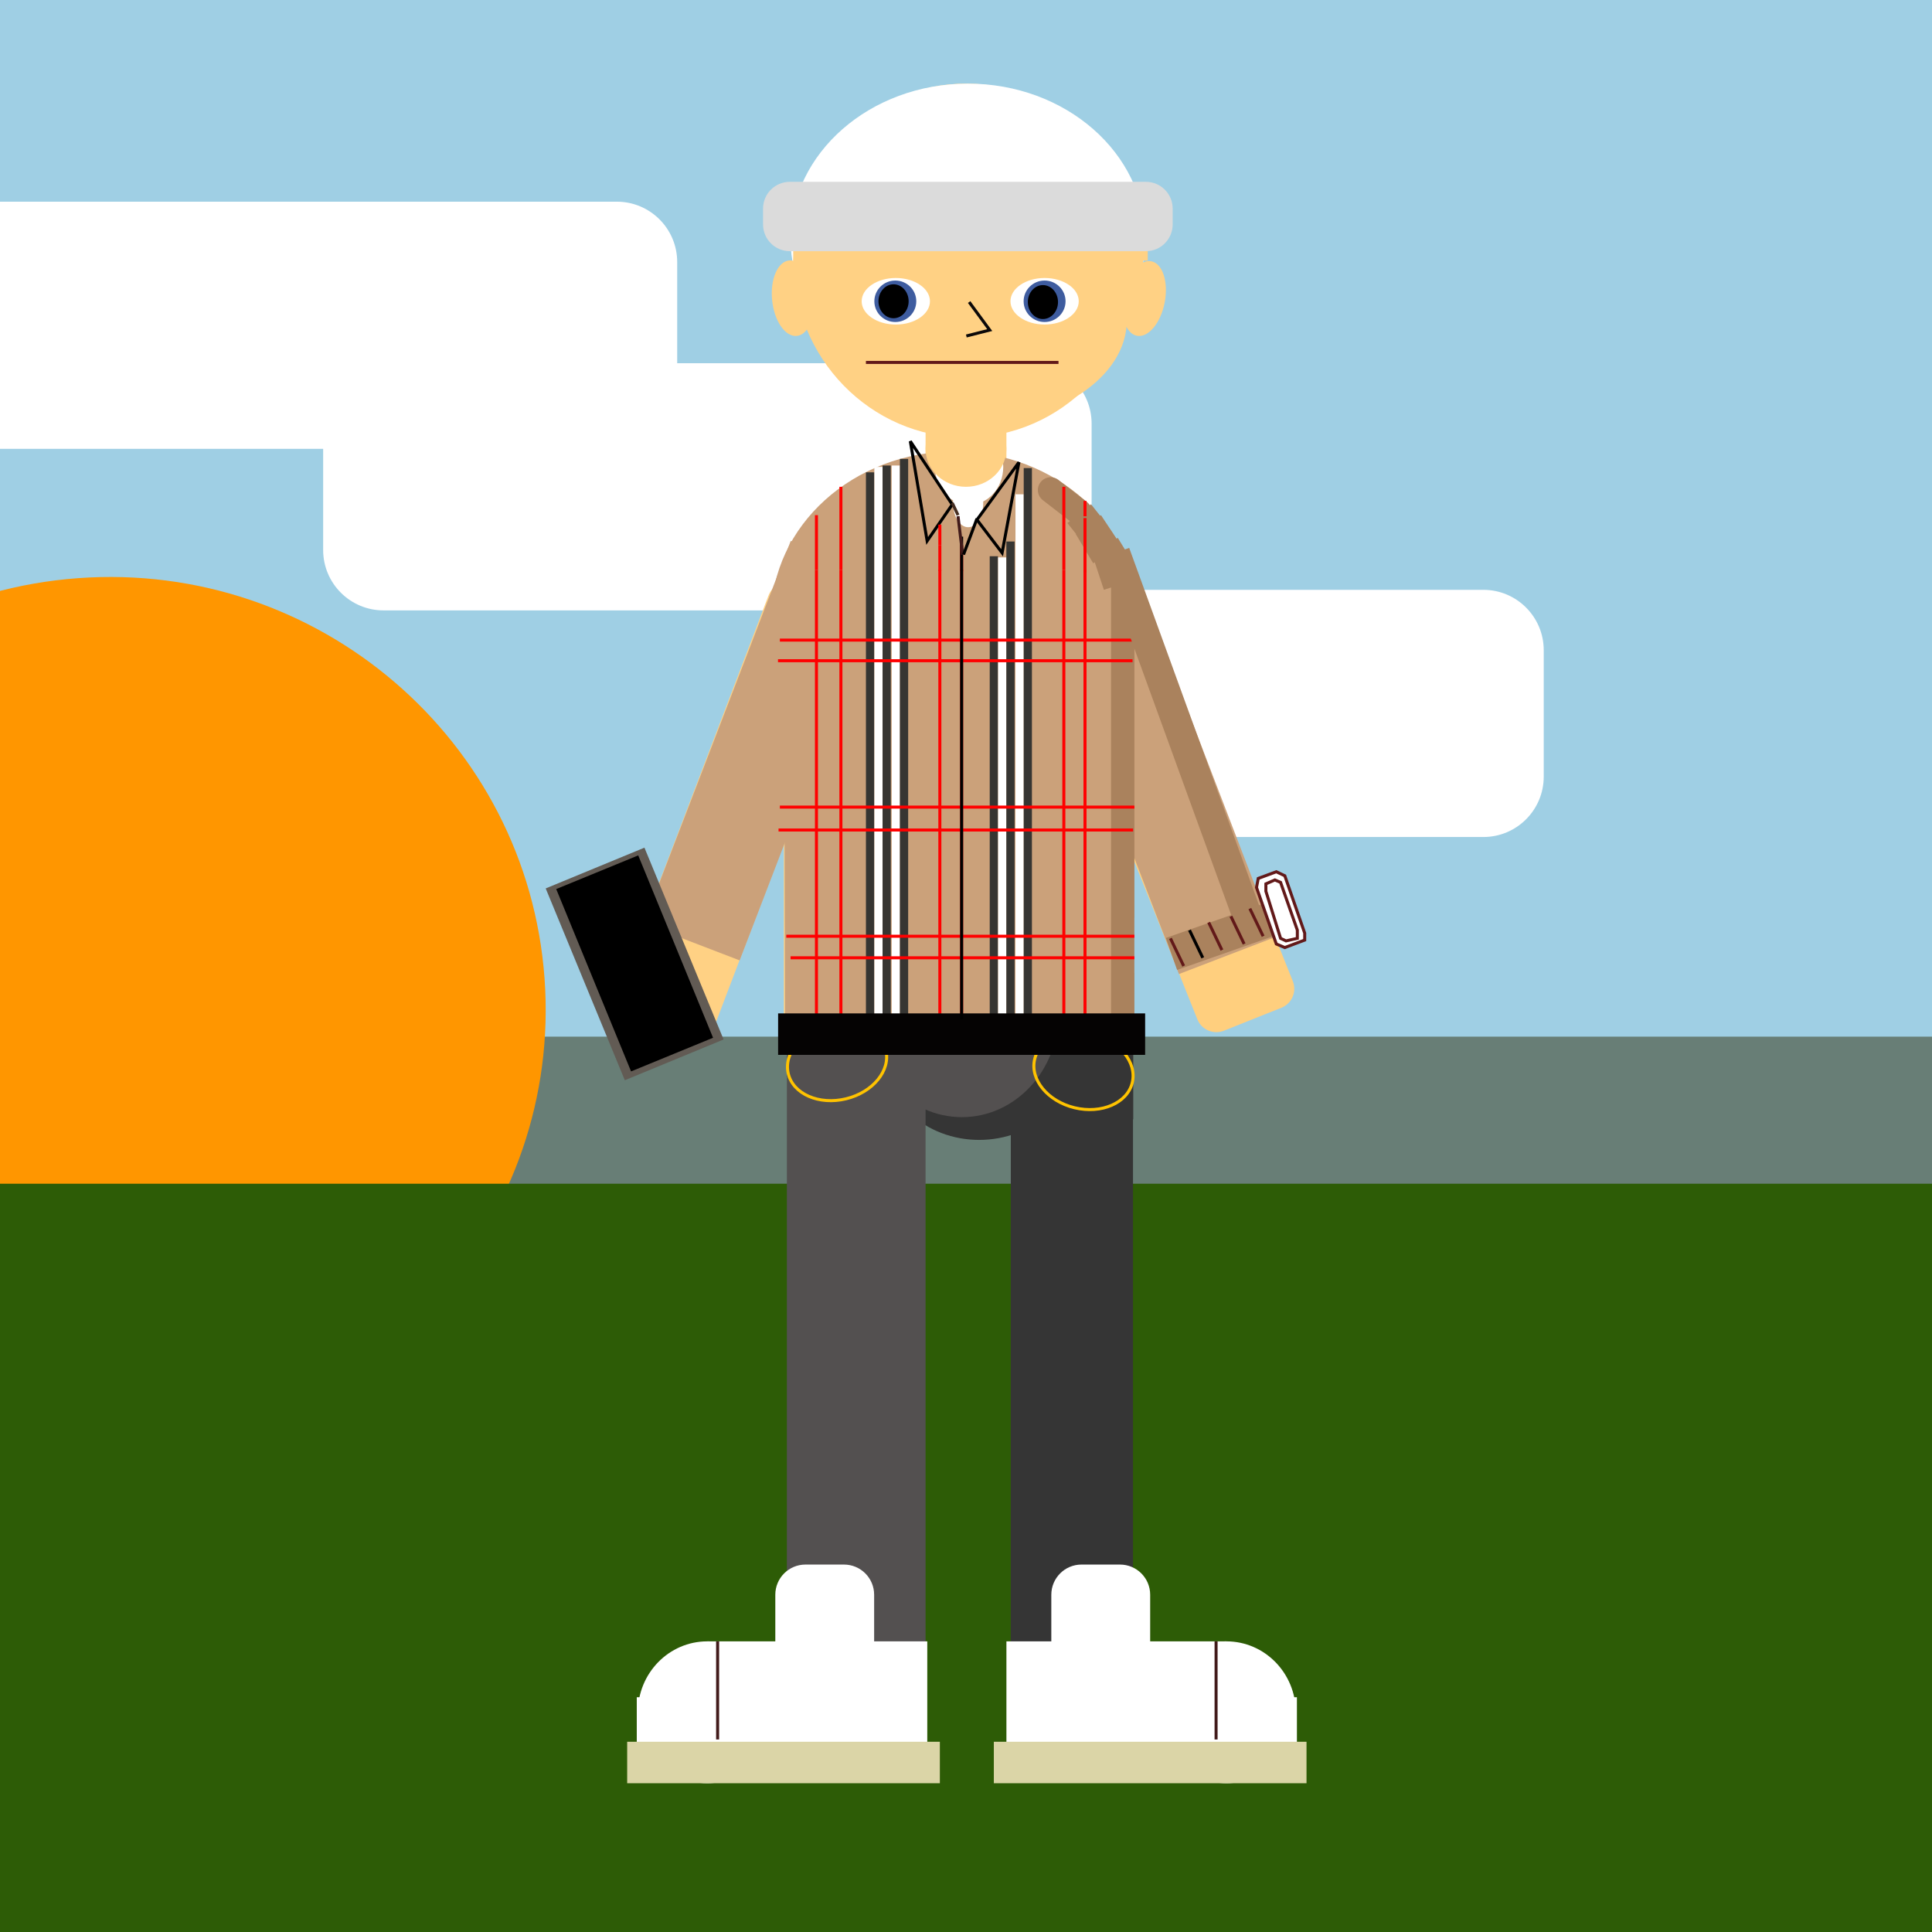<?xml version="1.0" encoding="UTF-8" standalone="no"?>
<!DOCTYPE svg PUBLIC "-//W3C//DTD SVG 1.1//EN" "http://www.w3.org/Graphics/SVG/1.1/DTD/svg11.dtd">
<svg version="1.1" xmlns="http://www.w3.org/2000/svg" xmlns:xlink="http://www.w3.org/1999/xlink" preserveAspectRatio="xMidYMid meet" viewBox="0 0 640 640" width="640" height="640"><rect x="0" y="0" width="640" height="640" fill="#808080" stroke="none"/><defs><path d="M-24.79 276.94L647.67 276.94L647.67 364.61L-24.79 364.61L-24.79 276.94Z" id="e1XaFdWFGv"></path><path d="M-24.79 -194.3L683.23 -194.3L683.23 416.89L-24.79 416.89L-24.79 -194.3Z" id="c1KbndnJxV"></path><path d="M491.38 195.39C502.42 195.39 511.38 204.35 511.38 215.39C511.38 227.77 511.38 244.9 511.38 257.27C511.38 268.32 502.42 277.27 491.38 277.27C444.47 277.27 323.74 277.27 276.83 277.27C265.78 277.27 256.83 268.32 256.83 257.27C256.83 244.9 256.83 227.77 256.83 215.39C256.83 204.35 265.78 195.39 276.83 195.39C323.74 195.39 444.47 195.39 491.38 195.39Z" id="b7OTe6RfHp"></path><path d="M341.61 120.32C352.65 120.32 361.61 129.27 361.61 140.32C361.61 152.69 361.61 169.82 361.61 182.2C361.61 193.24 352.65 202.2 341.61 202.2C294.7 202.2 173.96 202.2 127.05 202.2C116.01 202.2 107.05 193.24 107.05 182.2C107.05 169.82 107.05 152.69 107.05 140.32C107.05 129.27 116.01 120.32 127.05 120.32C173.96 120.32 294.7 120.32 341.61 120.32Z" id="b8peLmSqs"></path><path d="M-2.98 343.4L649.41 343.4L649.41 461.18L-2.98 461.18L-2.98 343.4Z" id="a3oHBuD7PS"></path><path d="M180.39 324.14C186.13 403.12 126.23 471.93 46.71 477.71C-32.82 483.49 -102.04 424.07 -107.78 345.09C-113.52 266.11 -53.62 197.3 25.9 191.52C105.42 185.74 174.64 245.16 180.39 324.14Z" id="a2W7on0o76"></path><path d="M-24.79 392.12L687.42 392.12L687.42 661.09L-24.79 661.09L-24.79 392.12Z" id="aBVbh2BI5"></path><path d="M365.4 337.7C370.88 337.7 375.32 342.15 375.32 347.62C375.32 393.05 375.32 519.39 375.32 564.82C375.32 570.3 370.88 574.74 365.4 574.74C359.29 574.74 350.88 574.74 344.76 574.74C339.28 574.74 334.84 570.3 334.84 564.82C334.84 519.39 334.84 393.05 334.84 347.62C334.84 342.15 339.28 337.7 344.76 337.7C350.88 337.7 359.29 337.7 365.4 337.7Z" id="c26opAbyx"></path><path d="M356.37 348.81C356.37 364.7 342.03 377.61 324.36 377.61C306.7 377.61 292.36 364.7 292.36 348.81C292.36 332.91 306.7 320 324.36 320C342.03 320 356.37 332.91 356.37 348.81Z" id="g4TsrCa0xF"></path><path d="M290.93 342.7C299.59 342.7 306.61 349.72 306.61 358.38C306.61 401.45 306.61 514.99 306.61 558.06C306.61 566.72 299.59 573.74 290.93 573.74C284.88 573.74 282.39 573.74 276.33 573.74C267.68 573.74 260.66 566.72 260.66 558.06C260.66 514.99 260.66 401.45 260.66 358.38C260.66 349.72 267.68 342.7 276.33 342.7C282.39 342.7 284.88 342.7 290.93 342.7Z" id="b1Xd8QezWo"></path><path d="M111.26 150.11C111.26 150.43 111.26 150.69 111.26 150.69C111.26 150.69 111.26 150.43 111.26 150.11C111.26 149.8 111.26 149.54 111.26 149.54C111.26 149.66 111.26 149.8 111.26 150.11Z" id="b4H9CoXwjF"></path><path d="M282.11 199.95C285.91 201.4 287.81 205.65 286.37 209.45C275.99 236.7 247.47 311.57 237.09 338.82C235.65 342.62 231.39 344.53 227.59 343.08C222.61 341.18 214.53 338.1 209.54 336.2C205.74 334.76 203.83 330.5 205.28 326.7C215.66 299.45 244.17 224.59 254.55 197.34C256 193.54 260.25 191.63 264.05 193.08C269.04 194.98 277.12 198.05 282.11 199.95Z" id="h3gl4vCy"></path><path d="M359.07 182.49C367.39 182.49 374.14 189.23 374.14 197.56C374.14 228.49 374.14 306.22 374.14 337.16C374.14 345.48 367.39 352.22 359.07 352.22C339.19 352.22 294.61 352.22 274.73 352.22C266.4 352.22 259.66 345.48 259.66 337.16C259.66 306.22 259.66 228.49 259.66 197.56C259.66 189.23 266.4 182.49 274.73 182.49C294.61 182.49 339.19 182.49 359.07 182.49Z" id="a58emM1NsB"></path><path d="M367.64 191.61C371.11 190.22 375.06 191.92 376.45 195.39C387.31 222.58 417.39 297.84 428.26 325.02C429.65 328.5 427.96 332.44 424.48 333.83C419.41 335.86 410.52 339.41 405.46 341.43C401.98 342.82 398.03 341.13 396.64 337.66C385.78 310.47 355.7 235.21 344.84 208.03C343.45 204.55 345.14 200.61 348.62 199.22C353.68 197.19 362.57 193.64 367.64 191.61Z" id="j2ebGJOvh8"></path><path d="M323.39 128.81C328.92 128.81 333.39 133.29 333.39 138.81C333.39 145.56 333.39 155.81 333.39 162.56C333.39 168.09 328.92 172.56 323.39 172.56C320.04 172.56 319.96 172.56 316.61 172.56C311.08 172.56 306.61 168.09 306.61 162.56C306.61 155.81 306.61 145.56 306.61 138.81C306.61 133.29 311.08 128.81 316.61 128.81C319.96 128.81 320.04 128.81 323.39 128.81Z" id="haInrR8yA"></path><path d="M377.24 86.32C377.24 118.68 351.59 144.94 320 144.94C288.41 144.94 262.76 118.68 262.76 86.32C262.76 53.97 288.41 27.7 320 27.7C351.59 27.7 377.24 53.97 377.24 86.32Z" id="aV9H78buh"></path><path d="M377.24 208.74C377.24 241.09 350 267.36 316.45 267.36C282.9 267.36 255.66 241.09 255.66 208.74C255.66 176.38 282.9 150.11 316.45 150.11C350 150.11 377.24 176.38 377.24 208.74Z" id="b1wLbaMXis"></path><path d="M260.66 321.41L371.84 321.41L371.84 356.81L260.66 356.81L260.66 321.41Z" id="a1vvgLhBG5"></path><path d="M329.44 320L375.39 320L375.39 370.8L329.44 370.8L329.44 320Z" id="c1fUZY5UpZ"></path><path d="M350.64 335.7C350.64 354.67 336.3 370.07 318.64 370.07C300.97 370.07 286.63 354.67 286.63 335.7C286.63 316.74 300.97 301.34 318.64 301.34C336.3 301.34 350.64 316.74 350.64 335.7Z" id="iwaE9Bk7l"></path><path d="M293.45 347.89C295.08 354.63 289.16 361.85 280.24 364C271.32 366.16 262.75 362.43 261.13 355.69C259.5 348.95 265.42 341.73 274.34 339.57C283.26 337.42 291.83 341.14 293.45 347.89Z" id="d2b6m7F1LU"></path><path d="M377.05 204.54C377.05 234.9 349.81 259.54 316.26 259.54C282.7 259.54 255.46 234.9 255.46 204.54C255.46 174.18 282.7 149.54 316.26 149.54C349.81 149.54 377.05 174.18 377.05 204.54Z" id="g3fpxYrOJd"></path><path d="M333.39 543.72L406.27 543.72L406.27 579.13L333.39 579.13L333.39 543.72Z" id="a3GdTGiYCT"></path><path d="M332.34 154.67C332.34 161.61 327.27 167.24 321.03 167.24C314.78 167.24 309.72 161.61 309.72 154.67C309.72 147.74 314.78 142.11 321.03 142.11C327.27 142.11 332.34 147.74 332.34 154.67Z" id="d1xGTmPHHQ"></path><path d="M261.94 179.19L293.72 191.4L245.02 318.14L213.24 305.93L261.94 179.19Z" id="dITdEBSAj"></path><path d="M390.54 322.67L422.32 310.46L373.62 183.71L341.84 195.93L390.54 322.67Z" id="b8fq7Mpv1"></path><path d="M283.49 60.23L356.37 60.23L356.37 100.9L283.49 100.9L283.49 60.23Z" id="b25IU8mfUF"></path><path d="M342.75 350.84C341.12 357.58 347.05 364.81 355.97 366.96C364.89 369.11 373.45 365.39 375.08 358.65C376.71 351.91 370.79 344.69 361.86 342.53C352.94 340.38 344.38 344.1 342.75 350.84Z" id="a45V25X3VK"></path><path d="M259.66 184.55L370.84 184.26L371.24 337.41L260.06 337.7L259.66 184.55Z" id="j4joEz2CBa"></path><path d="M359.42 106.07C359.42 113.79 341.75 120.06 320 120.06C298.25 120.06 280.58 113.79 280.58 106.07C280.58 98.35 298.25 92.09 320 92.09C341.75 92.09 359.42 98.35 359.42 106.07Z" id="fFpNPpWuw"></path><path d="M379.34 79.11C379.34 107.48 353.03 130.52 320.62 130.52C288.21 130.52 261.89 107.48 261.89 79.11C261.89 50.74 288.21 27.7 320.62 27.7C353.03 27.7 379.34 50.74 379.34 79.11Z" id="bicbShEx"></path><path d="M270.46 339.26L270.46 188.75" id="a3XsmJw0nn"></path><path d="M278.56 339.26L278.56 188.75" id="a55KHlpcTj"></path><path d="M327.86 184.26L330.58 184.26L330.58 339.33L327.86 339.33L327.86 184.26Z" id="e4sWoaezn5"></path><path d="M311.34 339.26L311.34 188.75" id="e3EHOlBqw4"></path><path d="M318.55 339.26L318.55 188.75" id="d58xsbW8Dn"></path><path d="M289.64 154.67L292.36 154.67L292.36 339.34L289.64 339.34L289.64 154.67Z" id="an4EJojcV"></path><path d="M292.36 154.21L295.08 154.21L295.08 338.88L292.36 338.88L292.36 154.21Z" id="f1HQInZbv"></path><path d="M359.42 339.26L359.42 188.75" id="d9trakTGW"></path><path d="M295.39 154.21L298.11 154.21L298.11 338.88L295.39 338.88L295.39 154.21Z" id="aRVcd9v1a"></path><path d="M330.64 184.65L333.37 184.65L333.37 339.72L330.64 339.72L330.64 184.65Z" id="c4sfZEbgPs"></path><path d="M368.05 193.39L375.79 193.39L375.79 339.66L368.05 339.66L368.05 193.39Z" id="bCj3Nkuf1"></path><path d="M298.11 152.02L300.84 152.02L300.84 339.34L298.11 339.34L298.11 152.02Z" id="ghZZPyG6h"></path><path d="M336.39 163.74L339.12 163.74L339.12 339.34L336.39 339.34L336.39 163.74Z" id="a3r7iXbPE"></path><path d="M339.12 155.05L341.84 155.05L341.84 339.72L339.12 339.72L339.12 155.05Z" id="a2cdEs2Ah"></path><path d="M333.37 179.38L336.09 179.38L336.09 339.33L333.37 339.33L333.37 179.38Z" id="c25YM13VlW"></path><path d="M286.85 156.47L289.57 156.47L289.57 338.88L286.85 338.88L286.85 156.47Z" id="bGTeAOGtI"></path><path d="M352.41 339.26L352.41 188.75" id="a2H1py2vX"></path><path d="M375.79 212.04L258.34 212.04" id="c1fPaSBbgc"></path><path d="M375.17 218.87L257.72 218.87" id="b3nWRxgTFP"></path><path d="M375.79 267.36L258.34 267.36" id="k4hbNMkFM6"></path><path d="M257.76 335.7L379.34 335.7L379.34 349.44L257.76 349.44L257.76 335.7Z" id="a1FGfZoGEP"></path><path d="M375.35 274.95L257.9 274.95" id="bl6nvJmLE"></path><path d="M379.34 317.28L261.89 317.28" id="e2ep0b3cZ5"></path><path d="M377.92 310.14L260.47 310.14" id="a7ULlqdu1"></path><path d="M429.25 567.22C429.25 580.19 418.95 590.72 406.27 590.72C393.59 590.72 383.3 580.19 383.3 567.22C383.3 554.25 393.59 543.72 406.27 543.72C418.95 543.72 429.25 554.25 429.25 567.22Z" id="fAciQyQGQ"></path><path d="M402.84 562.23L429.62 562.23L429.62 590.21L402.84 590.21L402.84 562.23Z" id="isUwqwL0y"></path><path d="M329.22 576.98L432.8 576.98L432.8 590.72L329.22 590.72L329.22 576.98Z" id="bbxjuWZfq"></path><path d="M307.17 543.72L234.29 543.72L234.29 579.13L307.17 579.13L307.17 543.72Z" id="e36Sy4u7Ks"></path><path d="M211.31 567.22C211.31 580.19 221.61 590.72 234.29 590.72C246.97 590.72 257.26 580.19 257.26 567.22C257.26 554.25 246.97 543.72 234.29 543.72C221.61 543.72 211.31 554.25 211.31 567.22Z" id="g1SZW4DsTk"></path><path d="M237.72 562.23L210.94 562.23L210.94 590.21L237.72 590.21L237.72 562.23Z" id="c5wNjKS4Ld"></path><path d="M311.34 576.98L207.76 576.98L207.76 590.72L311.34 590.72L311.34 576.98Z" id="b1XQ0crNH"></path><path d="M262.76 70.25L380.21 70.25L380.21 86.32L262.76 86.32L262.76 70.25Z" id="m2FusLNWCa"></path><path d="M373.28 106.07C373.28 125.04 350.07 140.44 321.48 140.44C292.9 140.44 269.69 125.04 269.69 106.07C269.69 87.11 292.9 71.71 321.48 71.71C350.07 71.71 373.28 87.11 373.28 106.07Z" id="a2GKcWeKvR"></path><path d="M376.63 93.13C376.63 100.07 372.09 105.7 366.5 105.7C360.91 105.7 356.37 100.07 356.37 93.13C356.37 86.2 360.91 80.57 366.5 80.57C372.09 80.57 376.63 86.2 376.63 93.13Z" id="b10rwS8Sxm"></path><path d="M283.02 87.23C283.02 94.17 278.48 99.8 272.89 99.8C267.3 99.8 262.76 94.17 262.76 87.23C262.76 80.3 267.3 74.67 272.89 74.67C278.48 74.67 283.02 80.3 283.02 87.23Z" id="ac7GGlMht"></path><path d="M308.06 99.8C308.06 104.05 302.99 107.51 296.75 107.51C290.51 107.51 285.44 104.05 285.44 99.8C285.44 95.54 290.51 92.09 296.75 92.09C302.99 92.09 308.06 95.54 308.06 99.8Z" id="abZLevKj8"></path><path d="M325.71 166.61C325.71 171.05 323.47 174.65 320.71 174.65C317.95 174.65 315.71 171.05 315.71 166.61C315.71 162.18 317.95 158.58 320.71 158.58C323.47 158.58 325.71 162.18 325.71 166.61Z" id="a2IwzNACQ9"></path><path d="M357.35 99.79C357.35 104.05 352.28 107.5 346.04 107.5C339.8 107.5 334.73 104.05 334.73 99.79C334.73 95.54 339.8 92.09 346.04 92.09C352.28 92.09 357.35 95.54 357.35 99.79Z" id="c7A07co3RG"></path><path d="M307.13 179.19L315.45 167.14L301.55 146.16L307.13 179.19Z" id="c2Yp3aO9cM"></path><path d="M318.55 180.66L318.55 189.13" id="fqfHUJ2dz"></path><path d="M318.55 337.7L318.55 177.76" id="h25cXKWDg"></path><path d="M331.96 183.13L323.63 172.19L337.53 153.13L331.96 183.13Z" id="d2jd1jUmbY"></path><path d="M311.34 180.66L311.34 189.13" id="d1pOaEKf70"></path><path d="M402.84 576.22L402.84 543.72" id="c2d6qCCRkC"></path><path d="M237.72 576.22L237.72 543.72" id="b9X6FreFK"></path><path d="M283.49 90.91C283.49 100.68 278.95 108.61 273.35 108.61C267.76 108.61 263.22 100.68 263.22 90.91C263.22 81.14 267.76 73.2 273.35 73.2C278.95 73.2 283.49 81.14 283.49 90.91Z" id="c1bM22SuS"></path><path d="M356.37 176.93L364.95 171.8L370.71 181.45L362.13 186.58L356.37 176.93Z" id="b24AvEmXrU"></path><path d="M353.58 173.26L361.41 167.04L365.25 171.87L357.42 178.09L353.58 173.26Z" id="d2rtUKD3nr"></path><path d="M362.15 184.73L371.64 181.58L375.17 192.25L365.68 195.39L362.15 184.73Z" id="i12i8XF5X4"></path><path d="M361.75 183.4L370.28 178.17L376.15 187.75L367.62 192.98L361.75 183.4Z" id="e2eqX5JRZa"></path><path d="M356.37 176.17L364.71 170.65L370.91 180.02L362.56 185.54L356.37 176.17Z" id="fSRfD4j4X"></path><path d="M359.96 166.2C361.81 167.63 362.15 170.29 360.72 172.14C360.2 172.81 361.24 171.47 360.72 172.14C359.29 173.99 356.63 174.33 354.78 172.9C352.24 170.94 347.99 167.65 345.45 165.69C343.6 164.25 343.26 161.59 344.69 159.74C345.21 159.07 344.17 160.41 344.69 159.74C346.12 157.89 348.78 157.55 350.63 158.98C353.17 160.94 357.42 164.24 359.96 166.2Z" id="b5KhVTuDIE"></path><path d="M378.66 86.32C378.66 90.76 376.42 94.36 373.66 94.36C370.9 94.36 368.66 90.76 368.66 86.32C368.66 81.89 370.9 78.29 373.66 78.29C376.42 78.29 378.66 81.89 378.66 86.32Z" id="d4RJqSn8jq"></path><path d="M376.97 89.36C377.62 89.55 378 90.24 377.8 90.9C377.48 91.95 376.9 93.91 376.58 94.96C376.38 95.62 375.69 95.99 375.04 95.79C374.8 95.72 375.28 95.86 375.04 95.79C374.38 95.6 374.01 94.91 374.21 94.25C374.52 93.2 375.11 91.24 375.43 90.19C375.62 89.53 376.31 89.16 376.97 89.36C377.21 89.43 376.73 89.29 376.97 89.36Z" id="cev0KEXvf"></path><path d="M385.82 100.2C384.51 107.01 380.39 111.95 376.62 111.23C372.85 110.5 370.86 104.38 372.17 97.57C373.48 90.76 377.6 85.82 381.37 86.55C385.13 87.27 387.13 93.39 385.82 100.2Z" id="b1dAxzbEAV"></path><path d="M269.6 98.07C270.3 104.97 267.78 110.89 263.96 111.28C260.15 111.67 256.48 106.38 255.78 99.48C255.07 92.58 257.6 86.66 261.41 86.28C265.23 85.89 268.89 91.17 269.6 98.07Z" id="bWIo3X7PR"></path><path d="M317.36 171L318.89 183.76" id="ccXNswtFo"></path><path d="M323.63 171.8L319.18 183.71" id="ba8M3nPJ1Z"></path><path d="M333.38 148.69C333.38 155.63 327.38 161.26 319.99 161.26C312.6 161.26 306.6 155.63 306.6 148.69C306.6 141.76 312.6 136.13 319.99 136.13C327.38 136.13 333.38 141.76 333.38 148.69Z" id="e2R983y03a"></path><path d="M364.87 184.83L374.06 181.49L420.43 309.1L411.24 312.44L364.87 184.83Z" id="cq03cLbQn"></path><path d="M350.64 120.06L286.85 120.06" id="g9ulyfSXy"></path><path d="M419.62 298.98L386.22 310.7L389.94 321.3L423.34 309.58L419.62 298.98Z" id="b5IQvDEPqX"></path><path d="M418.52 290.03C416.72 290.67 415.79 292.65 416.43 294.45C417.9 298.53 421.12 307.52 422.58 311.6C423.22 313.39 425.2 314.33 427 313.68C428.23 313.24 428.67 313.09 429.9 312.64C431.7 312 432.64 310.02 431.99 308.22C430.53 304.14 427.31 295.16 425.85 291.08C425.2 289.28 423.22 288.34 421.42 288.99C420.19 289.43 419.75 289.59 418.52 290.03Z" id="b1Nf6cHxpG"></path><path d="M180.77 294.3L213.48 280.8L239.7 344.34L206.98 357.84L180.77 294.3Z" id="d2UtKzlNT"></path><path d="" id="d502YjcCI"></path><path d="M398.43 317.28L394.03 308.12" id="b8D5zfuFo"></path><path d="M404.78 314.72L400.39 305.56" id="gUl2Swpgu"></path><path d="M412.14 312.7L407.75 303.54" id="amSQ2cvxC"></path><path d="M418.43 310.14L414.03 300.98" id="awyrb3C5J"></path><path d="M392.11 320L387.72 310.84" id="gOfSnocw"></path><path d="M416.23 293.98L422.79 312.7L425.61 313.89L432.2 311.41L432.2 309.12L425.61 290.11L422.79 288.78L416.81 290.99L416.23 293.98Z" id="b3kvaIMl"></path><path d="M424.21 310.84L426.01 311.68L429.76 310.84L429.76 308.12L424.21 292.3L422.32 291.49L419.34 292.79L419.34 295.23L424.21 310.84Z" id="d1IrhSAfFO"></path><path d="M184.25 294.51L211.42 283.36L236.21 343.77L209.05 354.92L184.25 294.51Z" id="b4FYJCd1pv"></path><path d="M379.6 60.23C384.49 60.23 388.46 64.2 388.46 69.09C388.46 71.92 388.46 71.52 388.46 74.35C388.46 79.24 384.49 83.21 379.6 83.21C354.23 83.21 287 83.21 261.64 83.21C256.74 83.21 252.77 79.24 252.77 74.35C252.77 71.52 252.77 71.92 252.77 69.09C252.77 64.2 256.74 60.23 261.64 60.23C287 60.23 354.23 60.23 379.6 60.23Z" id="edimciS33"></path><path d="M320.11 111.3L327.86 109.34L321.04 100.06" id="bhwwVQCGV"></path><path d="M270.46 170.65L270.46 188.75" id="blKqzy6jF"></path><path d="M278.56 161.26L278.56 188.75" id="b2MYWgCt9P"></path><path d="M311.34 173.78L311.34 180.66" id="a2rdheyvRY"></path><path d="M352.41 161.26L352.41 188.75" id="a5tGkTSkjm"></path><path d="M359.42 171.61L359.42 189.71" id="ciBNs5n11"></path><path d="M359.42 165.94L359.42 171.04" id="a163zBbsMz"></path><path d="M279.57 518.28C285.1 518.28 289.57 522.75 289.57 528.28C289.57 533.66 289.57 539.8 289.57 545.18C289.57 550.7 285.1 555.18 279.57 555.18C275.02 555.18 271.38 555.18 266.83 555.18C261.3 555.18 256.83 550.7 256.83 545.18C256.83 539.8 256.83 533.66 256.83 528.28C256.83 522.75 261.3 518.28 266.83 518.28C271.38 518.28 275.02 518.28 279.57 518.28Z" id="b228hJTHin"></path><path d="M358.26 518.28C352.74 518.28 348.26 522.75 348.26 528.28C348.26 533.66 348.26 539.8 348.26 545.18C348.26 550.7 352.74 555.18 358.26 555.18C362.81 555.18 366.46 555.18 371.01 555.18C376.53 555.18 381.01 550.7 381.01 545.18C381.01 539.8 381.01 533.66 381.01 528.28C381.01 522.75 376.53 518.28 371.01 518.28C366.46 518.28 362.81 518.28 358.26 518.28Z" id="cgUsio2M2"></path><path d="M315.45 166.61L317.36 170.65" id="mRiDLPoZF"></path><path d="M204.33 66.81C215.38 66.81 224.33 75.77 224.33 86.81C224.33 99.19 224.33 116.32 224.33 128.69C224.33 139.74 215.38 148.69 204.33 148.69C157.42 148.69 36.69 148.69 -10.22 148.69C-21.27 148.69 -30.22 139.74 -30.22 128.69C-30.22 116.32 -30.22 99.19 -30.22 86.81C-30.22 75.77 -21.27 66.81 -10.22 66.81C36.69 66.81 157.42 66.81 204.33 66.81Z" id="cVTTiLXN"></path><path d="M375.79 303.98L382.7 303.98L382.7 322.24L375.79 322.24L375.79 303.98Z" id="a66aLOaUG"></path><path d="M303.53 99.8C303.53 103.59 300.42 106.67 296.58 106.67C292.75 106.67 289.64 103.59 289.64 99.8C289.64 96.01 292.75 92.93 296.58 92.93C300.42 92.93 303.53 96.01 303.53 99.8Z" id="a3240CbsxQ"></path><path d="M352.98 99.8C352.98 103.59 349.87 106.67 346.04 106.67C342.2 106.67 339.09 103.59 339.09 99.8C339.09 96.01 342.2 92.93 346.04 92.93C349.87 92.93 352.98 96.01 352.98 99.8Z" id="bO0ccKAtN"></path><path d="M301 99.8C301 102.9 298.76 105.42 296 105.42C293.24 105.42 291 102.9 291 99.8C291 96.7 293.24 94.18 296 94.18C298.76 94.18 301 96.7 301 99.8Z" id="g6UgRGRGD"></path><path d="M350.48 100.06C350.48 103.16 348.24 105.68 345.48 105.68C342.72 105.68 340.48 103.16 340.48 100.06C340.48 96.96 342.72 94.44 345.48 94.44C348.24 94.44 350.48 96.96 350.48 100.06Z" id="ambqrmacw"></path></defs><g><g><g><use xlink:href="#e1XaFdWFGv" opacity="1" fill="#649ca4" fill-opacity="1"></use></g><g><use xlink:href="#c1KbndnJxV" opacity="1" fill="#9fcfe4" fill-opacity="1"></use></g><g><use xlink:href="#b7OTe6RfHp" opacity="1" fill="#ffffff" fill-opacity="1"></use></g><g><use xlink:href="#b8peLmSqs" opacity="1" fill="#ffffff" fill-opacity="1"></use></g><g><use xlink:href="#a3oHBuD7PS" opacity="1" fill="#687e76" fill-opacity="1"></use></g><g><use xlink:href="#a2W7on0o76" opacity="1" fill="#ff9600" fill-opacity="1"></use></g><g><use xlink:href="#aBVbh2BI5" opacity="1" fill="#2d5c06" fill-opacity="1"></use></g><g><use xlink:href="#c26opAbyx" opacity="1" fill="#353535" fill-opacity="1"></use></g><g><use xlink:href="#g4TsrCa0xF" opacity="1" fill="#353535" fill-opacity="1"></use></g><g><use xlink:href="#b1Xd8QezWo" opacity="1" fill="#535050" fill-opacity="1"></use></g><g><use xlink:href="#b4H9CoXwjF" opacity="1" fill="#598fa5" fill-opacity="1"></use></g><g><use xlink:href="#h3gl4vCy" opacity="1" fill="#ffd184" fill-opacity="1"></use></g><g><use xlink:href="#a58emM1NsB" opacity="1" fill="#ffd184" fill-opacity="1"></use></g><g><use xlink:href="#j2ebGJOvh8" opacity="1" fill="#ffcf7e" fill-opacity="1"></use></g><g><use xlink:href="#haInrR8yA" opacity="1" fill="#ffd184" fill-opacity="1"></use></g><g><use xlink:href="#aV9H78buh" opacity="1" fill="#ffd184" fill-opacity="1"></use></g><g><use xlink:href="#b1wLbaMXis" opacity="1" fill="#ffd184" fill-opacity="1"></use></g><g><use xlink:href="#a1vvgLhBG5" opacity="1" fill="#535050" fill-opacity="1"></use></g><g><use xlink:href="#c1fUZY5UpZ" opacity="1" fill="#353535" fill-opacity="1"></use></g><g><use xlink:href="#iwaE9Bk7l" opacity="1" fill="#535050" fill-opacity="1"></use></g><g><use xlink:href="#d2b6m7F1LU" opacity="1" fill="#aa825d" fill-opacity="0"></use><g><use xlink:href="#d2b6m7F1LU" opacity="1" fill-opacity="0" stroke="#ffc300" stroke-width="1" stroke-opacity="1"></use></g></g><g><use xlink:href="#g3fpxYrOJd" opacity="1" fill="#cba17a" fill-opacity="1"></use></g><g><use xlink:href="#a3GdTGiYCT" opacity="1" fill="#ffffff" fill-opacity="1"></use></g><g><use xlink:href="#d1xGTmPHHQ" opacity="1" fill="#ffffff" fill-opacity="1"></use></g><g><use xlink:href="#dITdEBSAj" opacity="1" fill="#cba17a" fill-opacity="1"></use></g><g><use xlink:href="#b8fq7Mpv1" opacity="1" fill="#cba17a" fill-opacity="1"></use></g><g><use xlink:href="#b25IU8mfUF" opacity="1" fill="#ffffff" fill-opacity="1"></use></g><g><use xlink:href="#a45V25X3VK" opacity="1" fill="#aa825d" fill-opacity="0"></use><g><use xlink:href="#a45V25X3VK" opacity="1" fill-opacity="0" stroke="#ffc300" stroke-width="1" stroke-opacity="1"></use></g></g><g><use xlink:href="#j4joEz2CBa" opacity="1" fill="#cba17a" fill-opacity="1"></use></g><g><use xlink:href="#fFpNPpWuw" opacity="1" fill="#ffd184" fill-opacity="1"></use></g><g><use xlink:href="#bicbShEx" opacity="1" fill="#ffffff" fill-opacity="1"></use></g><g><g><use xlink:href="#a3XsmJw0nn" opacity="1" fill-opacity="0" stroke="#ff0000" stroke-width="1" stroke-opacity="1"></use></g></g><g><g><use xlink:href="#a55KHlpcTj" opacity="1" fill-opacity="0" stroke="#ff0000" stroke-width="1" stroke-opacity="1"></use></g></g><g><use xlink:href="#e4sWoaezn5" opacity="1" fill="#363532" fill-opacity="1"></use></g><g><g><use xlink:href="#e3EHOlBqw4" opacity="1" fill-opacity="0" stroke="#ff0000" stroke-width="1" stroke-opacity="1"></use></g></g><g><g><use xlink:href="#d58xsbW8Dn" opacity="1" fill-opacity="0" stroke="#ff0000" stroke-width="1" stroke-opacity="1"></use></g></g><g><use xlink:href="#an4EJojcV" opacity="1" fill="#ffffff" fill-opacity="1"></use></g><g><use xlink:href="#f1HQInZbv" opacity="1" fill="#363532" fill-opacity="1"></use></g><g><g><use xlink:href="#d9trakTGW" opacity="1" fill-opacity="0" stroke="#ff0000" stroke-width="1" stroke-opacity="1"></use></g></g><g><use xlink:href="#aRVcd9v1a" opacity="1" fill="#ffffff" fill-opacity="1"></use></g><g><use xlink:href="#c4sfZEbgPs" opacity="1" fill="#ffffff" fill-opacity="1"></use></g><g><use xlink:href="#bCj3Nkuf1" opacity="1" fill="#aa825d" fill-opacity="1"></use></g><g><use xlink:href="#ghZZPyG6h" opacity="1" fill="#363532" fill-opacity="1"></use></g><g><use xlink:href="#a3r7iXbPE" opacity="1" fill="#ffffff" fill-opacity="1"></use></g><g><use xlink:href="#a2cdEs2Ah" opacity="1" fill="#363532" fill-opacity="1"></use></g><g><use xlink:href="#c25YM13VlW" opacity="1" fill="#363532" fill-opacity="1"></use></g><g><use xlink:href="#bGTeAOGtI" opacity="1" fill="#363532" fill-opacity="1"></use></g><g><g><use xlink:href="#a2H1py2vX" opacity="1" fill-opacity="0" stroke="#ff0000" stroke-width="1" stroke-opacity="1"></use></g></g><g><g><use xlink:href="#c1fPaSBbgc" opacity="1" fill-opacity="0" stroke="#ff0000" stroke-width="1" stroke-opacity="1"></use></g></g><g><g><use xlink:href="#b3nWRxgTFP" opacity="1" fill-opacity="0" stroke="#ff0000" stroke-width="1" stroke-opacity="1"></use></g></g><g><g><use xlink:href="#k4hbNMkFM6" opacity="1" fill-opacity="0" stroke="#ff0000" stroke-width="1" stroke-opacity="1"></use></g></g><g><use xlink:href="#a1FGfZoGEP" opacity="1" fill="#050303" fill-opacity="1"></use></g><g><g><use xlink:href="#bl6nvJmLE" opacity="1" fill-opacity="0" stroke="#ff0000" stroke-width="1" stroke-opacity="1"></use></g></g><g><g><use xlink:href="#e2ep0b3cZ5" opacity="1" fill-opacity="0" stroke="#ff0000" stroke-width="1" stroke-opacity="1"></use></g></g><g><g><use xlink:href="#a7ULlqdu1" opacity="1" fill-opacity="0" stroke="#ff0000" stroke-width="1" stroke-opacity="1"></use></g></g><g><use xlink:href="#fAciQyQGQ" opacity="1" fill="#ffffff" fill-opacity="1"></use></g><g><use xlink:href="#isUwqwL0y" opacity="1" fill="#ffffff" fill-opacity="1"></use></g><g><use xlink:href="#bbxjuWZfq" opacity="1" fill="#dbd5a7" fill-opacity="1"></use></g><g><use xlink:href="#e36Sy4u7Ks" opacity="1" fill="#ffffff" fill-opacity="1"></use></g><g><use xlink:href="#g1SZW4DsTk" opacity="1" fill="#ffffff" fill-opacity="1"></use></g><g><use xlink:href="#c5wNjKS4Ld" opacity="1" fill="#ffffff" fill-opacity="1"></use></g><g><use xlink:href="#b1XQ0crNH" opacity="1" fill="#dbd5a7" fill-opacity="1"></use></g><g><use xlink:href="#m2FusLNWCa" opacity="1" fill="#ffd184" fill-opacity="1"></use></g><g><use xlink:href="#a2GKcWeKvR" opacity="1" fill="#ffd184" fill-opacity="1"></use></g><g><use xlink:href="#b10rwS8Sxm" opacity="1" fill="#ffd184" fill-opacity="1"></use></g><g><use xlink:href="#ac7GGlMht" opacity="1" fill="#ffd184" fill-opacity="1"></use></g><g><use xlink:href="#abZLevKj8" opacity="1" fill="#ffffff" fill-opacity="1"></use></g><g><use xlink:href="#a2IwzNACQ9" opacity="1" fill="#ffffff" fill-opacity="1"></use></g><g><use xlink:href="#c7A07co3RG" opacity="1" fill="#ffffff" fill-opacity="1"></use></g><g><g><use xlink:href="#c2Yp3aO9cM" opacity="1" fill-opacity="0" stroke="#000000" stroke-width="1" stroke-opacity="1"></use></g></g><g><g><use xlink:href="#fqfHUJ2dz" opacity="1" fill-opacity="0" stroke="#ff0000" stroke-width="1" stroke-opacity="1"></use></g></g><g><g><use xlink:href="#h25cXKWDg" opacity="1" fill-opacity="0" stroke="#000000" stroke-width="1" stroke-opacity="1"></use></g></g><g><g><use xlink:href="#d2jd1jUmbY" opacity="1" fill-opacity="0" stroke="#000000" stroke-width="1" stroke-opacity="1"></use></g></g><g><g><use xlink:href="#d1pOaEKf70" opacity="1" fill-opacity="0" stroke="#ff0000" stroke-width="1" stroke-opacity="1"></use></g></g><g><g><use xlink:href="#c2d6qCCRkC" opacity="1" fill-opacity="0" stroke="#411a1a" stroke-width="1" stroke-opacity="1"></use></g></g><g><g><use xlink:href="#b9X6FreFK" opacity="1" fill-opacity="0" stroke="#411a1a" stroke-width="1" stroke-opacity="1"></use></g></g><g><use xlink:href="#c1bM22SuS" opacity="1" fill="#ffd184" fill-opacity="1"></use></g><g><use xlink:href="#b24AvEmXrU" opacity="1" fill="#aa825d" fill-opacity="1"></use></g><g><use xlink:href="#d2rtUKD3nr" opacity="1" fill="#aa825d" fill-opacity="1"></use></g><g><use xlink:href="#i12i8XF5X4" opacity="1" fill="#aa825d" fill-opacity="1"></use></g><g><use xlink:href="#e2eqX5JRZa" opacity="1" fill="#aa825d" fill-opacity="1"></use></g><g><use xlink:href="#fSRfD4j4X" opacity="1" fill="#aa825d" fill-opacity="1"></use></g><g><use xlink:href="#b5KhVTuDIE" opacity="1" fill="#aa825d" fill-opacity="1"></use></g><g><use xlink:href="#d4RJqSn8jq" opacity="1" fill="#ffd184" fill-opacity="1"></use></g><g><use xlink:href="#cev0KEXvf" opacity="1" fill="#ffd184" fill-opacity="1"></use></g><g><use xlink:href="#b1dAxzbEAV" opacity="1" fill="#ffd184" fill-opacity="1"></use></g><g><use xlink:href="#bWIo3X7PR" opacity="1" fill="#ffd184" fill-opacity="1"></use></g><g><use xlink:href="#ccXNswtFo" opacity="1" fill="#000000" fill-opacity="1"></use><g><use xlink:href="#ccXNswtFo" opacity="1" fill-opacity="0" stroke="#411a1a" stroke-width="1" stroke-opacity="1"></use></g></g><g><g><use xlink:href="#ba8M3nPJ1Z" opacity="1" fill-opacity="0" stroke="#000000" stroke-width="1" stroke-opacity="1"></use></g></g><g><use xlink:href="#e2R983y03a" opacity="1" fill="#ffd184" fill-opacity="1"></use></g><g><use xlink:href="#cq03cLbQn" opacity="1" fill="#aa825d" fill-opacity="1"></use></g><g><g><use xlink:href="#g9ulyfSXy" opacity="1" fill-opacity="0" stroke="#621919" stroke-width="1" stroke-opacity="1"></use></g></g><g><use xlink:href="#b5IQvDEPqX" opacity="1" fill="#aa825d" fill-opacity="1"></use></g><g><use xlink:href="#b1Nf6cHxpG" opacity="1" fill="#ffffff" fill-opacity="1"></use></g><g><use xlink:href="#d2UtKzlNT" opacity="1" fill="#625b54" fill-opacity="1"></use></g><g><g><use xlink:href="#d502YjcCI" opacity="1" fill-opacity="0" stroke="#621919" stroke-width="1" stroke-opacity="1"></use></g></g><g><g><use xlink:href="#b8D5zfuFo" opacity="1" fill-opacity="0" stroke="#000000" stroke-width="1" stroke-opacity="1"></use></g></g><g><g><use xlink:href="#gUl2Swpgu" opacity="1" fill-opacity="0" stroke="#621919" stroke-width="1" stroke-opacity="1"></use></g></g><g><g><use xlink:href="#amSQ2cvxC" opacity="1" fill-opacity="0" stroke="#621919" stroke-width="1" stroke-opacity="1"></use></g></g><g><g><use xlink:href="#awyrb3C5J" opacity="1" fill-opacity="0" stroke="#621919" stroke-width="1" stroke-opacity="1"></use></g></g><g><g><use xlink:href="#gOfSnocw" opacity="1" fill-opacity="0" stroke="#621919" stroke-width="1" stroke-opacity="1"></use></g></g><g><g><use xlink:href="#b3kvaIMl" opacity="1" fill-opacity="0" stroke="#621919" stroke-width="1" stroke-opacity="1"></use></g></g><g><g><use xlink:href="#d1IrhSAfFO" opacity="1" fill-opacity="0" stroke="#621919" stroke-width="1" stroke-opacity="1"></use></g></g><g><use xlink:href="#b4FYJCd1pv" opacity="1" fill="#000000" fill-opacity="1"></use></g><g><use xlink:href="#edimciS33" opacity="1" fill="#dbdbdb" fill-opacity="1"></use></g><g><g><use xlink:href="#bhwwVQCGV" opacity="1" fill-opacity="0" stroke="#0c0909" stroke-width="1" stroke-opacity="1"></use></g></g><g><g><use xlink:href="#blKqzy6jF" opacity="1" fill-opacity="0" stroke="#ff0000" stroke-width="1" stroke-opacity="1"></use></g></g><g><g><use xlink:href="#b2MYWgCt9P" opacity="1" fill-opacity="0" stroke="#ff0000" stroke-width="1" stroke-opacity="1"></use></g></g><g><g><use xlink:href="#a2rdheyvRY" opacity="1" fill-opacity="0" stroke="#ff0000" stroke-width="1" stroke-opacity="1"></use></g></g><g><g><use xlink:href="#a5tGkTSkjm" opacity="1" fill-opacity="0" stroke="#ff0000" stroke-width="1" stroke-opacity="1"></use></g></g><g><g><use xlink:href="#ciBNs5n11" opacity="1" fill-opacity="0" stroke="#ff0000" stroke-width="1" stroke-opacity="1"></use></g></g><g><g><use xlink:href="#a163zBbsMz" opacity="1" fill-opacity="0" stroke="#ff0000" stroke-width="1" stroke-opacity="1"></use></g></g><g><use xlink:href="#b228hJTHin" opacity="1" fill="#ffffff" fill-opacity="1"></use></g><g><use xlink:href="#cgUsio2M2" opacity="1" fill="#ffffff" fill-opacity="1"></use></g><g><g><use xlink:href="#mRiDLPoZF" opacity="1" fill-opacity="0" stroke="#452d21" stroke-width="1" stroke-opacity="1"></use></g></g><g><use xlink:href="#cVTTiLXN" opacity="1" fill="#ffffff" fill-opacity="1"></use></g><g><use xlink:href="#a66aLOaUG" opacity="1" fill="#9fcfe4" fill-opacity="1"></use></g><g><use xlink:href="#a3240CbsxQ" opacity="1" fill="#3e5c9f" fill-opacity="1"></use></g><g><use xlink:href="#bO0ccKAtN" opacity="1" fill="#3e5c9f" fill-opacity="1"></use></g><g><use xlink:href="#g6UgRGRGD" opacity="1" fill="#000000" fill-opacity="1"></use></g><g><use xlink:href="#ambqrmacw" opacity="1" fill="#000000" fill-opacity="1"></use></g></g></g></svg>